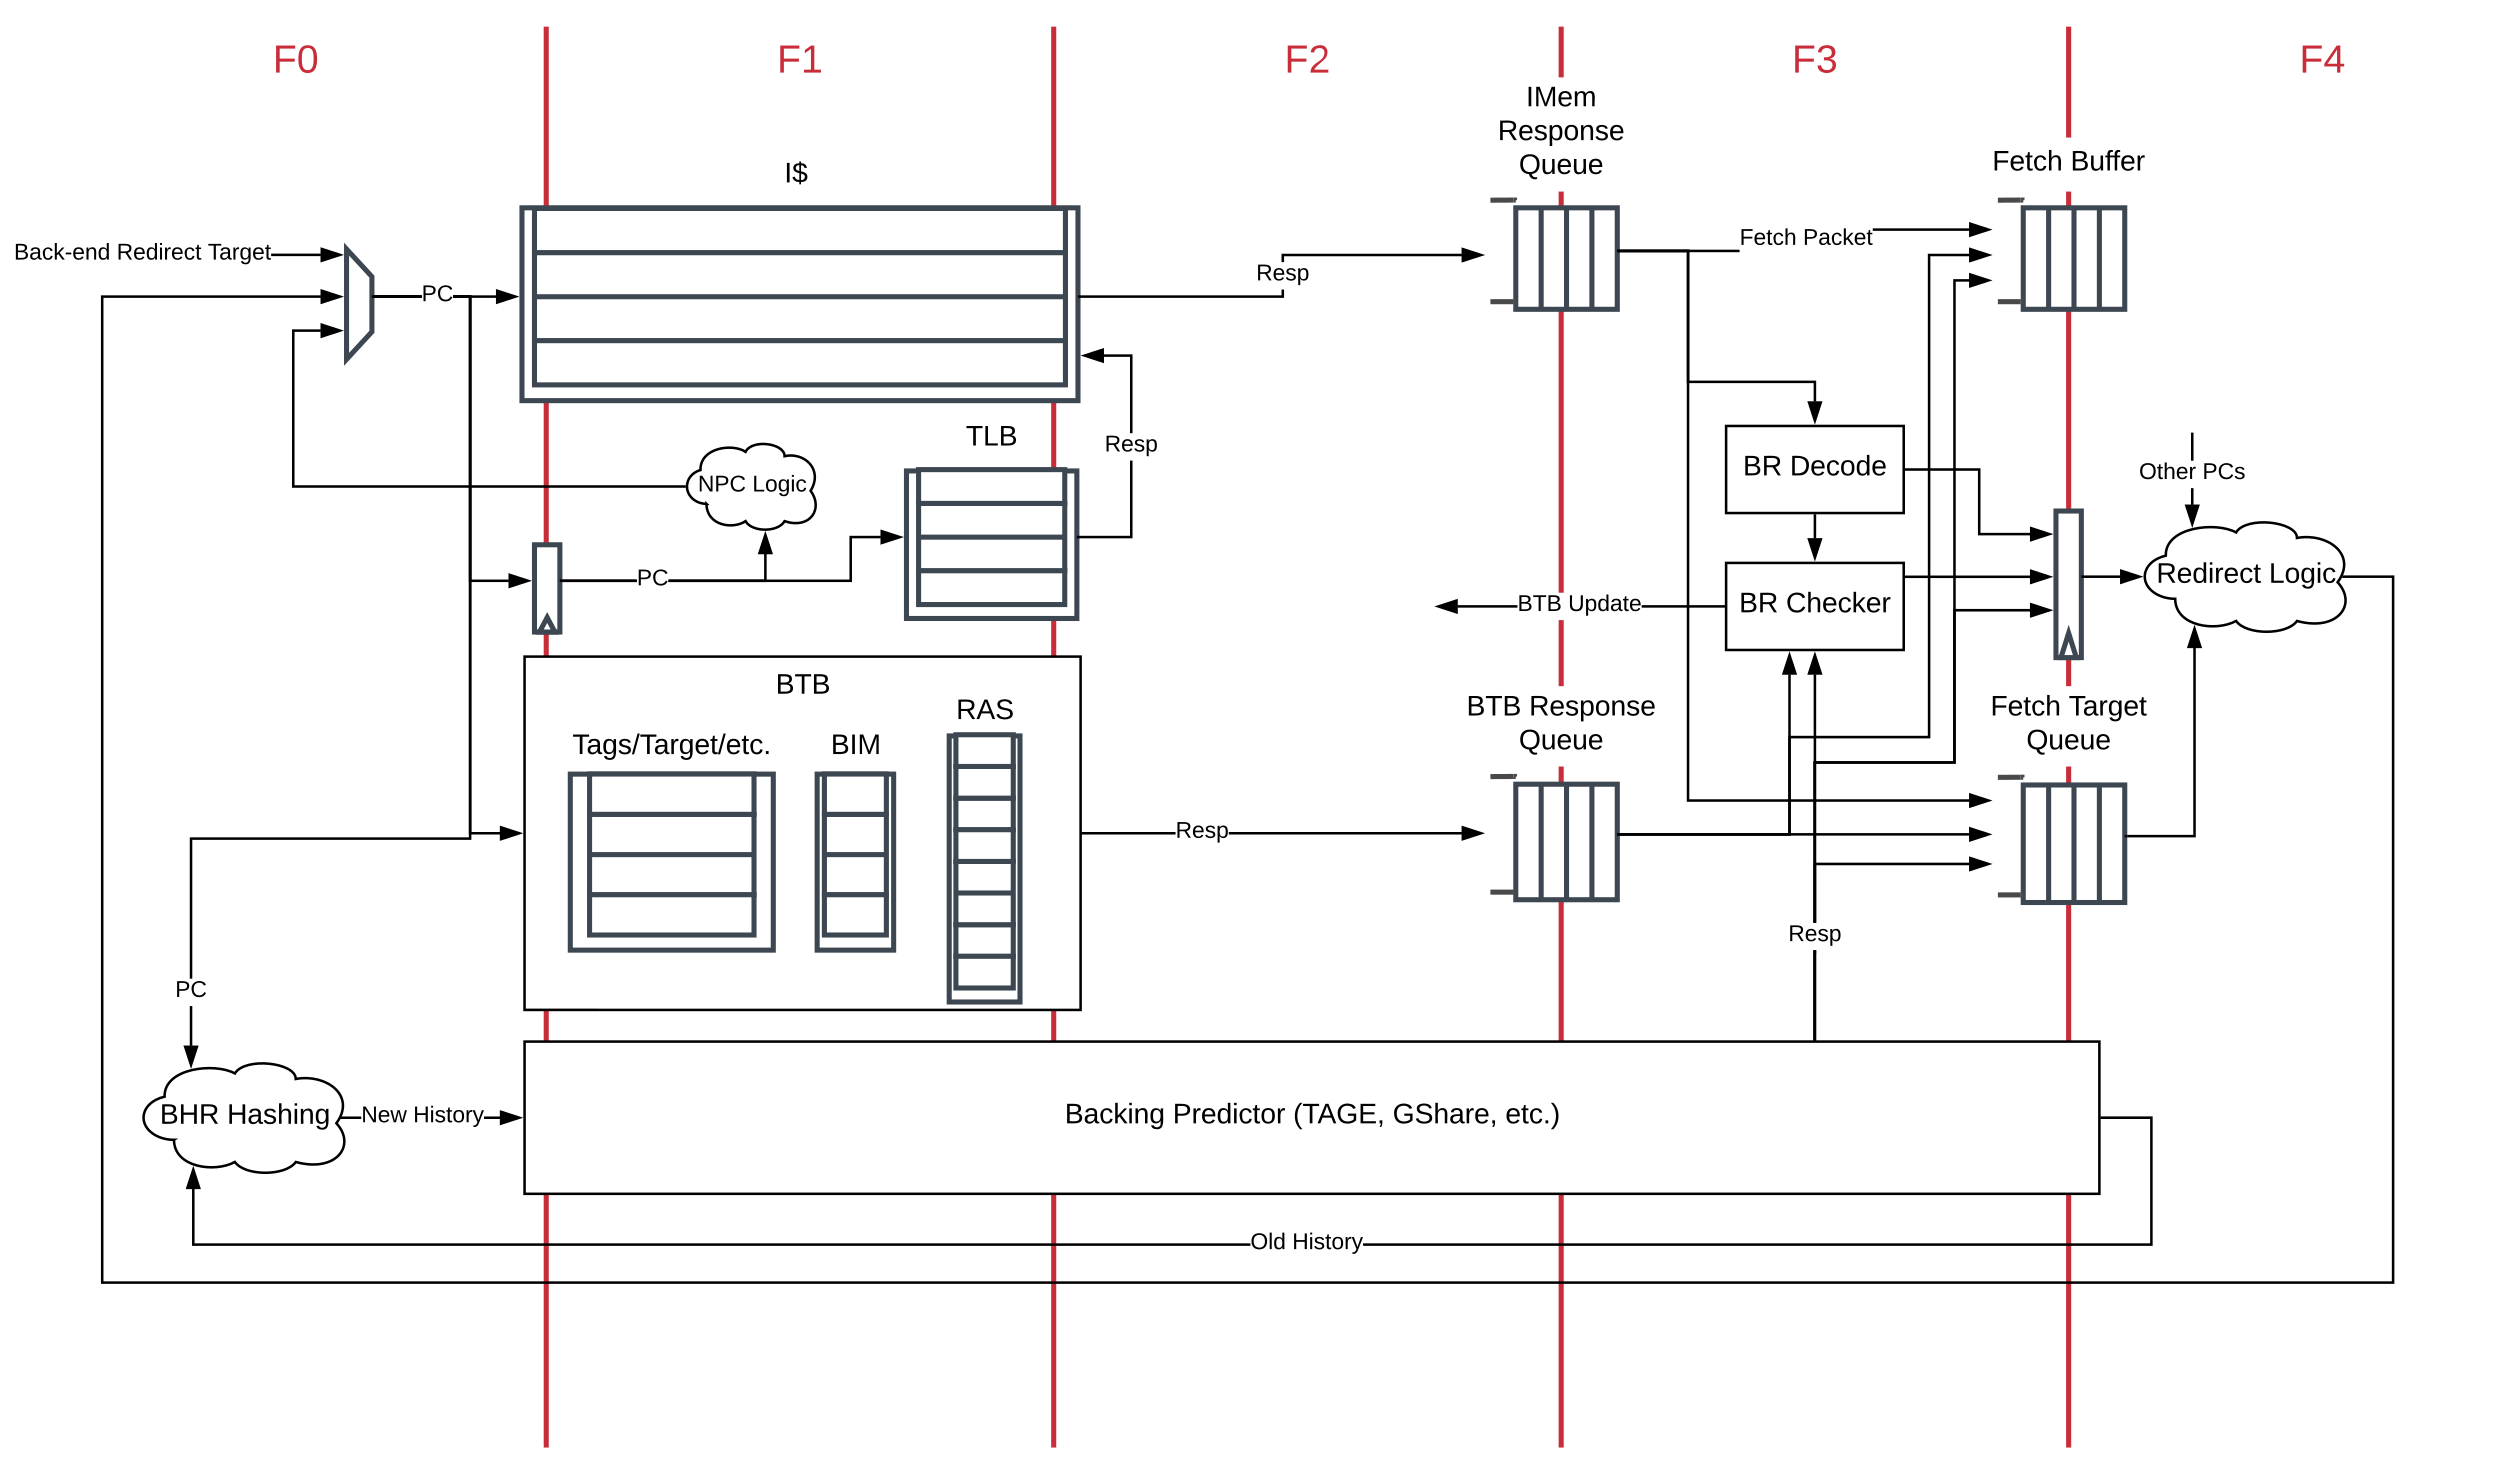 <svg xmlns="http://www.w3.org/2000/svg" xmlns:xlink="http://www.w3.org/1999/xlink" xmlns:lucid="lucid" width="1970.56" height="1162"><g transform="translate(-129.443 -1419)" lucid:page-tab-id="0_0"><path d="M560 2560V1440M960 2560V1440" stroke="#c92d39" stroke-width="4" fill="none"/><path d="M1362 2560h-4v-652.2h4zm0-673.8h-4V1440h4z" fill="#c92d39"/><path d="M1760 2560V1440" stroke="#c92d39" stroke-width="4" fill="none"/><path d="M242.6 1440h240v60h-240z" stroke="#000" stroke-opacity="0" stroke-width="2" fill="#fff" fill-opacity="0"/><use xlink:href="#a" transform="matrix(1,0,0,1,247.586,1445) translate(96.895 31.222)"/><path d="M640 1440h240v60H640z" stroke="#000" stroke-opacity="0" stroke-width="2" fill="#fff" fill-opacity="0"/><use xlink:href="#b" transform="matrix(1,0,0,1,645,1445) translate(96.895 31.222)"/><path d="M1040 1440h240v60h-240z" stroke="#000" stroke-opacity="0" stroke-width="2" fill="#fff" fill-opacity="0"/><use xlink:href="#c" transform="matrix(1,0,0,1,1045,1445) translate(96.895 31.222)"/><path d="M1440 1440h240v60h-240z" stroke="#000" stroke-opacity="0" stroke-width="2" fill="#fff" fill-opacity="0"/><use xlink:href="#d" transform="matrix(1,0,0,1,1445,1445) translate(96.895 31.222)"/><path d="M1840 1440h240v60h-240z" stroke="#000" stroke-opacity="0" stroke-width="2" fill="#fff" fill-opacity="0"/><use xlink:href="#e" transform="matrix(1,0,0,1,1845,1445) translate(96.895 31.222)"/><path d="M1490 1862.7h140v68.63h-140z" stroke="#000" stroke-width="2" fill="#fff"/><use xlink:href="#f" transform="matrix(1,0,0,1,1495,1867.685) translate(5.216 33.944)"/><use xlink:href="#g" transform="matrix(1,0,0,1,1495,1867.685) translate(42.191 33.944)"/><path d="M1784.22 1576.8h20v80h-20zM1744.22 1576.8h20v80h-20zM1724.22 1576.8h20v80h-20zM1764.22 1576.8h20v80h-20z" stroke="#3d4752" stroke-width="4" fill="#fff" filter="url(#h)"/><path d="M1704.22 1576.8l18-.1" stroke="#494949" stroke-width="4" fill="none"/><path d="M1725.22 1576.8h-1v1.9h-2v-4h3z" fill="#494949"/><path d="M1722.22 1656.8h-18" stroke="#494949" stroke-width="4" fill="none"/><path d="M1724.22 1656.8h1v2h-3v-4h2z" fill="#494949"/><path d="M1784.22 2031.74h20v92.64h-20zM1744.22 2031.74h20v92.64h-20zM1724.22 2031.74h20v92.64h-20zM1764.22 2031.74h20v92.64h-20z" stroke="#3d4752" stroke-width="4" fill="#fff" filter="url(#i)"/><path d="M1704.22 2031.74l18-.1" stroke="#494949" stroke-width="4" fill="none"/><path d="M1725.22 2031.74h-1v1.88h-2v-4h3z" fill="#494949"/><path d="M1722.22 2124.38h-18" stroke="#494949" stroke-width="4" fill="none"/><path d="M1724.22 2124.38h1v2h-3v-4h2z" fill="#494949"/><path d="M1384.22 1576.8h20v80h-20zM1344.22 1576.8h20v80h-20zM1324.22 1576.8h20v80h-20zM1364.22 1576.8h20v80h-20z" stroke="#3d4752" stroke-width="4" fill="#fff" filter="url(#h)"/><path d="M1304.22 1576.8l18-.1" stroke="#494949" stroke-width="4" fill="none"/><path d="M1325.22 1576.8h-1v1.9h-2v-4h3z" fill="#494949"/><path d="M1322.22 1656.8h-18" stroke="#494949" stroke-width="4" fill="none"/><path d="M1324.22 1656.8h1v2h-3v-4h2z" fill="#494949"/><path d="M1384.22 2031.13h20v91.06h-20zM1344.22 2031.13h20v91.06h-20zM1324.22 2031.13h20v91.06h-20zM1364.22 2031.13h20v91.06h-20z" stroke="#3d4752" stroke-width="4" fill="#fff" filter="url(#j)"/><path d="M1304.22 2031.13l18-.1" stroke="#494949" stroke-width="4" fill="none"/><path d="M1325.22 2031.13h-1v1.88l-2 .02v-4h3z" fill="#494949"/><path d="M1322.22 2122.2h-18" stroke="#494949" stroke-width="4" fill="none"/><path d="M1324.22 2122.2h1v2h-3v-4h2z" fill="#494949"/><path d="M501 1875.78h29.5v2H499V1653.8h-12.3v-2H501zm-76.4-221.98v-2h37.16v2zM424.6 1653.8h-2v-2h2zM545.5 1876.78l-14.26 4.64v-9.27z"/><path d="M548.74 1876.78l-18.5 6.02v-12.03zm-16.5 3.26l10.03-3.26-10.03-3.25z"/><path d="M550.74 1842.4h20v68.76h-20z" stroke="#3d4752" stroke-width="4" fill="#fff" filter="url(#k)"/><path d="M554.68 1911.16h12.13l-6.06-11.46z" stroke="#3d4752" stroke-width="4" fill="#fff" filter="url(#l)"/><path d="M1461 2049h220.76v2H1459v-433.2h-52.78v-2H1461zM1406.22 1617.8h-2v-2h2zM1696.76 2050l-14.26 4.64v-9.28z"/><path d="M1700 2050l-18.5 6v-12zm-16.5 3.26l10.03-3.26-10.03-3.26zM1500.64 1617.8h-94.42v-2h94.42zm181.12-16.8h-76.17v-2h76.16zM1406.22 1617.8h-2v-2h2zM1696.76 1600l-14.26 4.64v-9.28z"/><path d="M1700 1600l-18.5 6v-12zm-16.5 3.26l10.03-3.26-10.03-3.26z"/><use xlink:href="#m" transform="matrix(1,0,0,1,1500.636,1597.601) translate(0 14.4)"/><use xlink:href="#n" transform="matrix(1,0,0,1,1500.636,1597.601) translate(49.95 14.4)"/><path d="M266.6 2317.45c-13.27 0-24-7.8-24-17.45 0-7.7 6.48-14.2 16.57-16.6-.58-22.66 39.42-27.03 55.42-18.3 8-13.1 48-8.73 48 4.36 24-4.36 48 13.1 32 34.9 16 17.45 0 39.27-32 30.54-8 11.34-40 11.34-48 0-16 8.73-48 4.36-48-17.45z" stroke="#000" stroke-width="2" fill="#fff"/><use xlink:href="#o" transform="matrix(1,0,0,1,247.586,2261.374) translate(7.84 43.444)"/><use xlink:href="#p" transform="matrix(1,0,0,1,247.586,2261.374) translate(60.802 43.444)"/><path d="M281.02 2243.37h-2V2212h2zM501 2081H281.02v109.4h-2V2079H499v-425.2h-12.3v-2H501zm-76.4-427.2v-2h37.16v2zM424.6 1653.8h-2v-2h2zM280.02 2258.37l-4.64-14.26h9.27z"/><path d="M280.02 2261.6l-6-18.5h12zm-3.26-16.5l3.26 10.04 3.26-10.03z"/><use xlink:href="#q" transform="matrix(1,0,0,1,267.543,2190.393) translate(0 14.4)"/><path d="M542.92 2240h1241.3v120H542.92z" stroke="#000" stroke-width="2" fill="#fff"/><use xlink:href="#r" transform="matrix(1,0,0,1,547.925,2245) translate(420.784 59.444)"/><use xlink:href="#s" transform="matrix(1,0,0,1,547.925,2245) translate(505.907 59.444)"/><use xlink:href="#t" transform="matrix(1,0,0,1,547.925,2245) translate(600.784 59.444)"/><use xlink:href="#u" transform="matrix(1,0,0,1,547.925,2245) translate(679.241 59.444)"/><use xlink:href="#v" transform="matrix(1,0,0,1,547.925,2245) translate(768.068 59.444)"/><path d="M282.8 2399h832.25v2H280.8v-44.96h2zm1543.42 2h-622.37v-2h620.37v-98h-39v-2h41z"/><path d="M1785.22 2301h-1v-2h1zM286.44 2355.3h-9.27l4.63-14.26z"/><path d="M287.8 2356.3h-12l6-18.5zm-9.26-2h6.52l-3.26-10.02z"/><use xlink:href="#w" transform="matrix(1,0,0,1,1115.049,2389.2) translate(0 14.4)"/><use xlink:href="#x" transform="matrix(1,0,0,1,1115.049,2389.2) translate(32.95 14.4)"/><path d="M414.2 2301h-15.86v-2h15.86zm109.5 0h-12.75v-2h12.74zM398.34 2301h-1.63l1.03-2h.6zM538.7 2300l-14.28 4.64v-9.28z"/><path d="M541.92 2300l-18.5 6v-12zm-16.5 3.26l10.03-3.26-10.03-3.26z"/><use xlink:href="#y" transform="matrix(1,0,0,1,414.203,2289.2) translate(0 14.4)"/><use xlink:href="#x" transform="matrix(1,0,0,1,414.203,2289.2) translate(40.9 14.4)"/><path d="M542.92 1936.56H981.2v278.47H542.9z" stroke="#000" stroke-width="2" fill="#fff"/><path d="M578.97 2023.18h160v138.73h-160z" stroke="#3d4752" stroke-width="4" fill="#fff" filter="url(#z)"/><path d="M594.16 2092.63h129.62v31.75H594.16zM594.16 2060.88h129.62v31.75H594.16z" stroke="#3d4752" stroke-width="4" fill="#fff"/><path d="M594.16 2124.25h129.62V2156H594.16zM594.16 2029.12h129.62v31.76H594.16z" stroke="#3d4752" stroke-width="4" fill="#fff"/><path d="M773.54 2023.18h60.3v138.73h-60.3z" stroke="#3d4752" stroke-width="4" fill="#fff" filter="url(#A)"/><path d="M779.26 2092.63h48.84v31.75h-48.84zM779.26 2060.88h48.84v31.75h-48.84z" stroke="#3d4752" stroke-width="4" fill="#fff"/><path d="M779.26 2124.25h48.84V2156h-48.84zM779.26 2029.12h48.84v31.76h-48.84z" stroke="#3d4752" stroke-width="4" fill="#fff"/><path d="M773.54 1995.58h60.3v20h-60.3z" fill="none"/><use xlink:href="#B" transform="matrix(1,0,0,1,773.537,1995.578) translate(10.778 17.778)"/><path d="M731.9 1948.03h60.3v20h-60.3z" fill="none"/><use xlink:href="#C" transform="matrix(1,0,0,1,731.911,1948.028) translate(8.926 17.778)"/><path d="M578.97 1995.58h160v20h-160z" fill="none"/><use xlink:href="#D" transform="matrix(1,0,0,1,578.971,1995.578) translate(1.698 17.778)"/><path d="M877.63 1993.08h55.8v209.72h-55.8z" stroke="#3d4752" stroke-width="4" fill="#fff" filter="url(#E)"/><path d="M882.92 2147.87h45.2v25h-45.2z" stroke="#3d4752" stroke-width="4" fill="#fff"/><path d="M882.92 2122.88h45.2v25h-45.2zM882.92 2172.76h45.2v25h-45.2zM882.92 2097.9h45.2v24.98h-45.2zM882.92 2048.12h45.2v25h-45.2z" stroke="#3d4752" stroke-width="4" fill="#fff"/><path d="M882.92 2023.13h45.2v25h-45.2zM882.92 2073h45.2v25h-45.2z" stroke="#3d4752" stroke-width="4" fill="#fff"/><path d="M882.92 1998.14h45.2v25h-45.2z" stroke="#3d4752" stroke-width="4" fill="#fff"/><path d="M875.38 1968.03h60.3v20h-60.3z" fill="none"/><use xlink:href="#F" transform="matrix(1,0,0,1,875.383,1968.028) translate(7.691 17.778)"/><path d="M1056.05 2076.8H982.2v-2h73.85zm225.7 0H1098v-2h183.76zM982.2 2076.8h-1v-2h1zM1296.76 2075.8l-14.26 4.63v-9.27z"/><path d="M1300 2075.8l-18.5 6v-12.02zm-16.5 3.25l10.03-3.26-10.03-3.27z"/><use xlink:href="#G" transform="matrix(1,0,0,1,1056.049,2064.994) translate(0 14.4)"/><path d="M1325.55 1898h-47.3v-2h47.3zm163.45 0h-65.55v-2H1489zM1490 1898h-1v-2h1zM1277.5 1901.64l-14.26-4.63 14.26-4.63z"/><path d="M1278.5 1903.02l-18.5-6 18.5-6.02zm-12.03-6l10.03 3.25v-6.52z"/><use xlink:href="#H" transform="matrix(1,0,0,1,1325.55,1886.209) translate(0 14.4)"/><use xlink:href="#I" transform="matrix(1,0,0,1,1325.55,1886.209) translate(39.95 14.4)"/><path d="M1561 2170.5h-.1v68.5h-2v-70.5h.1v-.48h2zm120.76-69.5H1561v45.42h-2V2099h122.76zM1560.9 2240h-2v-1h2zM1696.76 2100l-14.26 4.64v-9.28z"/><path d="M1700 2100l-18.5 6v-12zm-16.5 3.26l10.03-3.26-10.03-3.26z"/><use xlink:href="#G" transform="matrix(1,0,0,1,1539.025,2146.423) translate(0 14.4)"/><path d="M1406.22 2076.66h275.54" stroke="#000" stroke-width="2" fill="none"/><path d="M1406.22 2077.66h-2v-2h2z"/><path d="M1696.76 2076.66l-14.26 4.64v-9.27z" stroke="#000" stroke-width="2"/><path d="M1490 1754.76h140v68.64h-140z" stroke="#000" stroke-width="2" fill="#fff"/><use xlink:href="#f" transform="matrix(1,0,0,1,1495,1759.756) translate(8.272 33.944)"/><use xlink:href="#J" transform="matrix(1,0,0,1,1495,1759.756) translate(45.247 33.944)"/><path d="M1560 1824.4v19.05" stroke="#000" stroke-width="2" fill="none"/><path d="M1561 1824.4h-2v-1h2z"/><path d="M1560 1858.45l-4.64-14.27h9.28z" stroke="#000" stroke-width="2"/><path d="M1561 2240h-2v-71.98h2zm0-93.58h-2v-195.85h2zM1564.64 1949.83h-9.28l4.64-14.26z"/><path d="M1566 1950.83h-12l6-18.5zm-9.26-2h6.52l-3.26-10.03z"/><path d="M1406.22 2076.66h133.75v-126.1" stroke="#000" stroke-width="2" fill="none"/><path d="M1406.22 2077.66h-2v-2h2z"/><path d="M1539.97 1935.57l4.64 14.26h-9.26z" stroke="#000" stroke-width="2"/><path d="M1461 1719h100v16.52h-2V1721h-100v-103.2h-52.78v-2H1461zM1406.22 1617.8h-2v-2h2zM1560 1750.52l-4.64-14.27h9.28z"/><path d="M1560 1753.76l-6-18.5h12zm-3.26-16.5l3.26 10.02 3.26-10.03zM1560.9 2239h-2v-70.98h2zm120.86-598H1671v380h-110.1v125.42h-2V2019H1669v-380h12.76zM1560.9 2240h-2v-1h2zM1696.76 1640l-14.26 4.64v-9.28z"/><path d="M1700 1640l-18.5 6v-12zm-16.5 3.26l10.03-3.26-10.03-3.26zM1681.76 1621H1651v380h-110v76.66h-134.78v-2H1539V1999h110v-380h32.76zM1406.22 2077.66h-2v-2h2zM1696.76 1620l-14.26 4.64v-9.28z"/><path d="M1700 1620l-18.5 6v-12zm-16.5 3.26l10.03-3.26-10.03-3.26z"/><path d="M540.87 1576.8h438.26v152H540.87z" stroke="#3d4752" stroke-width="4" fill="#fff" filter="url(#K)"/><path d="M550.74 1652.9h418.52v34.8H550.74zM550.74 1618.1h418.52v34.8H550.74z" stroke="#3d4752" stroke-width="4" fill="#fff"/><path d="M550.74 1687.54h418.52v34.8H550.74zM550.74 1583.3h418.52v34.8H550.74z" stroke="#3d4752" stroke-width="4" fill="#fff"/><path d="M843.95 1784.2h134.3v116.3h-134.3z" stroke="#3d4752" stroke-width="4" fill="#fff" filter="url(#L)"/><path d="M853.5 1842.4H968.7v26.63H853.5zM853.5 1815.8H968.7v26.6H853.5z" stroke="#3d4752" stroke-width="4" fill="#fff"/><path d="M853.5 1868.9H968.7v26.63H853.5zM853.5 1789.17H968.7v26.62H853.5z" stroke="#3d4752" stroke-width="4" fill="#fff"/><path d="M631.4 1877.78h-58.66v-2h58.66zm192.32-34.43H801v34.43H656.35v-2H799v-34.43h24.72zM572.74 1877.78h-2v-2h2zM838.72 1842.35l-14.27 4.63v-9.27z"/><path d="M841.95 1842.35l-18.5 6v-12zm-16.5 3.26l10.03-3.25-10.03-3.26z"/><use xlink:href="#q" transform="matrix(1,0,0,1,631.399,1865.985) translate(0 14.4)"/><path d="M841.1 1746.7h140v37.5h-140z" fill="none"/><use xlink:href="#M" transform="matrix(1,0,0,1,841.107,1746.712) translate(49.66 23.444)"/><path d="M686.92 1539.3h140v37.5h-140z" fill="none"/><use xlink:href="#N" transform="matrix(1,0,0,1,686.917,1539.312) translate(60.741 23.444)"/><path d="M1141.57 1653.8H981.13v-2h158.44v-4.6h2zm140.2-32.8h-140.2v4.6h-2v-6.6h142.2zM981.13 1653.8h-2v-2h2zM1296.76 1620l-14.26 4.64v-9.28z"/><path d="M1300 1620l-18.5 6v-12zm-16.5 3.26l10.03-3.26-10.03-3.26z"/><use xlink:href="#G" transform="matrix(1,0,0,1,1119.59,1625.601) translate(0 14.4)"/><path d="M1022.13 1843.35h-41.87v-2h39.87v-59.3h2zm0-82.9h-2v-60.17h-20.76v-2h22.76zM980.26 1843.35h-2v-2h2zM998.63 1703.9l-14.26-4.62 14.26-4.64z"/><path d="M999.63 1705.3l-18.5-6.02 18.5-6zm-12.03-6.02l10.03 3.26v-6.52z"/><use xlink:href="#G" transform="matrix(1,0,0,1,1000.155,1760.448) translate(0 14.4)"/><path d="M402.6 1609.36l20 21.72v43.44l-20 21.72z" stroke="#3d4752" stroke-width="4" fill="#fff" filter="url(#O)"/><path d="M461.76 1653.8H424.6v-2h37.16zm58.87 0H486.7v-2h33.93zM424.6 1653.8h-2v-2h2zM535.63 1652.8l-14.26 4.64v-9.27z"/><path d="M538.87 1652.8l-18.5 6v-12zm-16.5 3.26l10.03-3.26-10.03-3.26z"/><use xlink:href="#q" transform="matrix(1,0,0,1,461.762,1642.002) translate(0 14.4)"/><path d="M1750 1815.8h20v115.53h-20z" stroke="#3d4752" stroke-width="4" fill="#fff" filter="url(#P)"/><path d="M1753.94 1931.33h12.12l-6.06-19.26z" stroke="#3d4752" stroke-width="4" fill="#fff" filter="url(#Q)"/><path d="M1631 1873.65h98.76" stroke="#000" stroke-width="2" fill="none"/><path d="M1631 1874.65h-1v-2h1z"/><path d="M1744.76 1873.65l-14.26 4.64V1869z" stroke="#000" stroke-width="2"/><path d="M382.35 1620.88h-39.2v-2h39.2zM397.35 1619.88l-14.27 4.64v-9.27z"/><path d="M400.6 1619.88l-18.52 6v-12zm-16.52 3.26l10.03-3.26-10.02-3.26z"/><use xlink:href="#R" transform="matrix(1,0,0,1,140.443,1609.2) translate(0 14.4)"/><use xlink:href="#S" transform="matrix(1,0,0,1,140.443,1609.2) translate(80.95 14.4)"/><use xlink:href="#T" transform="matrix(1,0,0,1,140.443,1609.2) translate(152.8 14.4)"/><path d="M1631 1789.08h58.5V1840h40.26" stroke="#000" stroke-width="2" fill="none"/><path d="M1631 1790.08h-1v-2h1z"/><path d="M1744.76 1840l-14.26 4.64v-9.28z" stroke="#000" stroke-width="2"/><path d="M1560.9 2239h-2v-70.98h2zm168.86-338H1671v120h-110.1v125.42h-2V2019H1669v-120h60.76zM1744.76 1900l-14.26 4.63v-9.27z"/><path d="M1748 1900l-18.5 6V1894zm-16.5 3.25l10.03-3.25-10.03-3.26zM1560.9 2240h-2v-1h2z"/><path d="M1844 1891c-13.25 0-24-7.8-24-17.44 0-7.7 6.5-14.2 16.58-16.6-.58-22.66 39.42-27.03 55.42-18.3 8-13.1 48-8.73 48 4.36 24-4.36 48 13.1 32 34.9 16 17.45 0 39.27-32 30.54-8 11.34-40 11.34-48 0-16 8.73-48 4.36-48-17.45z" stroke="#000" stroke-width="2" fill="#fff"/><use xlink:href="#U" transform="matrix(1,0,0,1,1825,1834.933) translate(4.136 43.444)"/><use xlink:href="#V" transform="matrix(1,0,0,1,1825,1834.933) translate(92.84 43.444)"/><path d="M1772 1873.56h28.76" stroke="#000" stroke-width="2" fill="none"/><path d="M1772 1874.56h-2v-2h2z"/><path d="M1815.76 1873.56l-14.26 4.63v-9.28z" stroke="#000" stroke-width="2"/><path d="M1806.22 2078.06h53V1929.6" stroke="#000" stroke-width="2" fill="none"/><path d="M1806.22 2079.06h-2v-2h2z"/><path d="M1859.22 1914.6l4.63 14.27h-9.27z" stroke="#000" stroke-width="2"/><path d="M1858.43 1816.93h-2v-13.17h2zm0-34.77h-2V1760h2zM1857.43 1831.93l-4.63-14.26h9.27z"/><path d="M1857.43 1835.17l-6-18.5h12zm-3.26-16.5l3.26 10.03 3.26-10.03z"/><use xlink:href="#W" transform="matrix(1,0,0,1,1815.482,1782.159) translate(0 14.4)"/><use xlink:href="#X" transform="matrix(1,0,0,1,1815.482,1782.159) translate(49.95 14.4)"/><path d="M382.35 1653.8H211V2429h1803.75v-554.44h-39v-2h41V2431H209v-779.2h173.35z"/><path d="M1975.75 1874.56h-1.63l1.02-2h.6zM397.35 1652.8l-14.27 4.64v-9.27z"/><path d="M400.6 1652.8l-18.52 6v-12zm-16.52 3.26l10.03-3.26-10.02-3.26z"/><path d="M686.34 1816.15c-8.5 0-15.4-6.12-15.4-13.67 0-6.04 4.18-11.14 10.64-13-.37-17.77 25.28-21.18 35.54-14.35 5.12-10.25 30.77-6.83 30.77 3.42 15.38-3.42 30.77 10.25 20.5 27.34 10.27 13.67 0 30.76-20.5 23.92-5.14 8.9-25.66 8.9-30.78 0-10.26 6.84-30.78 3.42-30.78-13.67z" stroke="#000" stroke-width="2" fill="#fff"/><use xlink:href="#Y" transform="matrix(1,0,0,1,675.952,1773.297) translate(3.575 33.1)"/><use xlink:href="#Z" transform="matrix(1,0,0,1,675.952,1773.297) translate(46.475 33.1)"/><path d="M631.4 1877.78h-58.66v-2h58.66zm102.33 0h-77.38v-2h75.38v-20.15h2zM572.74 1877.78h-2v-2h2zM737.36 1854.9h-9.27l4.63-14.27z"/><path d="M738.74 1855.9H726.7l6.03-18.5zm-9.27-2h6.5l-3.24-10.03z"/><path d="M669.94 1802.48H360.6V1679.6h21.75" stroke="#000" stroke-width="2" fill="none"/><path d="M670.95 1802.48l.13 1h-1.14v-2h1.14z"/><path d="M397.35 1679.6l-14.27 4.65v-9.27z" stroke="#000" stroke-width="2"/><path d="M501 2074.8h22.7v2H499v-423h-12.3v-2H501zm-76.4-421v-2h37.16v2zM424.6 1653.8h-2v-2h2zM538.7 2075.8l-14.28 4.63v-9.27z"/><path d="M541.92 2075.8l-18.5 6v-12.02zm-16.5 3.25l10.03-3.26-10.03-3.27z"/><path d="M1280 1959.86h160v63.32h-160z" stroke="#000" stroke-opacity="0" stroke-width="2" fill="#fff"/><g><use xlink:href="#aa" transform="matrix(1,0,0,1,1285,1964.861) translate(0.37 18.111)"/><use xlink:href="#ab" transform="matrix(1,0,0,1,1285,1964.861) translate(49.691 18.111)"/><use xlink:href="#ac" transform="matrix(1,0,0,1,1285,1964.861) translate(41.667 44.778)"/></g><path d="M1280 1480h160v90h-160z" stroke="#000" stroke-opacity="0" stroke-width="2" fill="#fff"/><g><use xlink:href="#ad" transform="matrix(1,0,0,1,1285,1485) translate(47.284 17.778)"/><use xlink:href="#ab" transform="matrix(1,0,0,1,1285,1485) translate(25.031 44.444)"/><use xlink:href="#ac" transform="matrix(1,0,0,1,1285,1485) translate(41.667 71.111)"/></g><path d="M1680 1527.44h160V1570h-160z" stroke="#000" stroke-opacity="0" stroke-width="2" fill="#fff"/><g><use xlink:href="#ae" transform="matrix(1,0,0,1,1685,1532.441) translate(14.784 20.944)"/><use xlink:href="#af" transform="matrix(1,0,0,1,1685,1532.441) translate(76.451 20.944)"/></g><path d="M1680 1959.86h160v63.33h-160z" stroke="#000" stroke-opacity="0" stroke-width="2" fill="#fff"/><g><use xlink:href="#ae" transform="matrix(1,0,0,1,1685,1964.861) translate(13.364 18.111)"/><use xlink:href="#ag" transform="matrix(1,0,0,1,1685,1964.861) translate(75.031 18.111)"/><use xlink:href="#ac" transform="matrix(1,0,0,1,1685,1964.861) translate(41.667 44.778)"/></g><defs><path fill="#c92d39" d="M63-220v92h138v28H63V0H30v-248h175v28H63" id="ah"/><path fill="#c92d39" d="M101-251c68 0 85 55 85 127S166 4 100 4C33 4 14-52 14-124c0-73 17-127 87-127zm-1 229c47 0 54-49 54-102s-4-102-53-102c-51 0-55 48-55 102 0 53 5 102 54 102" id="ai"/><g id="a"><use transform="matrix(0.086,0,0,0.086,0,0)" xlink:href="#ah"/><use transform="matrix(0.086,0,0,0.086,18.926,0)" xlink:href="#ai"/></g><path fill="#c92d39" d="M27 0v-27h64v-190l-56 39v-29l58-41h29v221h61V0H27" id="aj"/><g id="b"><use transform="matrix(0.086,0,0,0.086,0,0)" xlink:href="#ah"/><use transform="matrix(0.086,0,0,0.086,18.926,0)" xlink:href="#aj"/></g><path fill="#c92d39" d="M101-251c82-7 93 87 43 132L82-64C71-53 59-42 53-27h129V0H18c2-99 128-94 128-182 0-28-16-43-45-43s-46 15-49 41l-32-3c6-41 34-60 81-64" id="ak"/><g id="c"><use transform="matrix(0.086,0,0,0.086,0,0)" xlink:href="#ah"/><use transform="matrix(0.086,0,0,0.086,18.926,0)" xlink:href="#ak"/></g><path fill="#c92d39" d="M126-127c33 6 58 20 58 59 0 88-139 92-164 29-3-8-5-16-6-25l32-3c6 27 21 44 54 44 32 0 52-15 52-46 0-38-36-46-79-43v-28c39 1 72-4 72-42 0-27-17-43-46-43-28 0-47 15-49 41l-32-3c6-42 35-63 81-64 48-1 79 21 79 65 0 36-21 52-52 59" id="al"/><g id="d"><use transform="matrix(0.086,0,0,0.086,0,0)" xlink:href="#ah"/><use transform="matrix(0.086,0,0,0.086,18.926,0)" xlink:href="#al"/></g><path fill="#c92d39" d="M155-56V0h-30v-56H8v-25l114-167h33v167h35v25h-35zm-30-156c-27 46-58 90-88 131h88v-131" id="am"/><g id="e"><use transform="matrix(0.086,0,0,0.086,0,0)" xlink:href="#ah"/><use transform="matrix(0.086,0,0,0.086,18.926,0)" xlink:href="#am"/></g><path d="M160-131c35 5 61 23 61 61C221 17 115-2 30 0v-248c76 3 177-17 177 60 0 33-19 50-47 57zm-97-11c50-1 110 9 110-42 0-47-63-36-110-37v79zm0 115c55-2 124 14 124-45 0-56-70-42-124-44v89" id="an"/><path d="M233-177c-1 41-23 64-60 70L243 0h-38l-65-103H63V0H30v-248c88 3 205-21 203 71zM63-129c60-2 137 13 137-47 0-61-80-42-137-45v92" id="ao"/><g id="f"><use transform="matrix(0.062,0,0,0.062,0,0)" xlink:href="#an"/><use transform="matrix(0.062,0,0,0.062,14.815,0)" xlink:href="#ao"/></g><path d="M212-179c-10-28-35-45-73-45-59 0-87 40-87 99 0 60 29 101 89 101 43 0 62-24 78-52l27 14C228-24 195 4 139 4 59 4 22-46 18-125c-6-104 99-153 187-111 19 9 31 26 39 46" id="ap"/><path d="M106-169C34-169 62-67 57 0H25v-261h32l-1 103c12-21 28-36 61-36 89 0 53 116 60 194h-32v-121c2-32-8-49-39-48" id="aq"/><path d="M100-194c63 0 86 42 84 106H49c0 40 14 67 53 68 26 1 43-12 49-29l28 8c-11 28-37 45-77 45C44 4 14-33 15-96c1-61 26-98 85-98zm52 81c6-60-76-77-97-28-3 7-6 17-6 28h103" id="ar"/><path d="M96-169c-40 0-48 33-48 73s9 75 48 75c24 0 41-14 43-38l32 2c-6 37-31 61-74 61-59 0-76-41-82-99-10-93 101-131 147-64 4 7 5 14 7 22l-32 3c-4-21-16-35-41-35" id="as"/><path d="M143 0L79-87 56-68V0H24v-261h32v163l83-92h37l-77 82L181 0h-38" id="at"/><path d="M114-163C36-179 61-72 57 0H25l-1-190h30c1 12-1 29 2 39 6-27 23-49 58-41v29" id="au"/><g id="g"><use transform="matrix(0.062,0,0,0.062,0,0)" xlink:href="#ap"/><use transform="matrix(0.062,0,0,0.062,15.988,0)" xlink:href="#aq"/><use transform="matrix(0.062,0,0,0.062,28.333,0)" xlink:href="#ar"/><use transform="matrix(0.062,0,0,0.062,40.679,0)" xlink:href="#as"/><use transform="matrix(0.062,0,0,0.062,51.79,0)" xlink:href="#at"/><use transform="matrix(0.062,0,0,0.062,62.901,0)" xlink:href="#ar"/><use transform="matrix(0.062,0,0,0.062,75.247,0)" xlink:href="#au"/></g><filter id="h" filterUnits="objectBoundingBox" x="-.5" y="-.05" width="2" height="1.25"><feOffset result="offOut" in="SourceAlpha" dy="6"/><feGaussianBlur result="blurOut" in="offOut" stdDeviation="5"/><feColorMatrix result="colorOut" in="blurOut" values="0 0 0 0 0 0 0 0 0 0 0 0 0 0 0 0 0 0 0.169 0"/><feBlend in="SourceGraphic" in2="colorOut"/></filter><filter id="i" filterUnits="objectBoundingBox" x="-.5" y="-.04" width="2" height="1.22"><feOffset result="offOut" in="SourceAlpha" dy="6"/><feGaussianBlur result="blurOut" in="offOut" stdDeviation="5"/><feColorMatrix result="colorOut" in="blurOut" values="0 0 0 0 0 0 0 0 0 0 0 0 0 0 0 0 0 0 0.169 0"/><feBlend in="SourceGraphic" in2="colorOut"/></filter><filter id="j" filterUnits="objectBoundingBox" x="-.5" y="-.04" width="2" height="1.22"><feOffset result="offOut" in="SourceAlpha" dy="6"/><feGaussianBlur result="blurOut" in="offOut" stdDeviation="5"/><feColorMatrix result="colorOut" in="blurOut" values="0 0 0 0 0 0 0 0 0 0 0 0 0 0 0 0 0 0 0.169 0"/><feBlend in="SourceGraphic" in2="colorOut"/></filter><filter id="k" filterUnits="objectBoundingBox" x="-.5" y="-.06" width="2" height="1.29"><feOffset result="offOut" in="SourceAlpha" dy="6"/><feGaussianBlur result="blurOut" in="offOut" stdDeviation="5"/><feColorMatrix result="colorOut" in="blurOut" values="0 0 0 0 0 0 0 0 0 0 0 0 0 0 0 0 0 0 0.169 0"/><feBlend in="SourceGraphic" in2="colorOut"/></filter><filter id="l" filterUnits="objectBoundingBox" x="-.82" y="-.35" width="2.65" height="2.75"><feOffset result="offOut" in="SourceAlpha" dy="6"/><feGaussianBlur result="blurOut" in="offOut" stdDeviation="5"/><feColorMatrix result="colorOut" in="blurOut" values="0 0 0 0 0 0 0 0 0 0 0 0 0 0 0 0 0 0 0.169 0"/><feBlend in="SourceGraphic" in2="colorOut"/></filter><path d="M63-220v92h138v28H63V0H30v-248h175v28H63" id="av"/><path d="M59-47c-2 24 18 29 38 22v24C64 9 27 4 27-40v-127H5v-23h24l9-43h21v43h35v23H59v120" id="aw"/><g id="m"><use transform="matrix(0.05,0,0,0.05,0,0)" xlink:href="#av"/><use transform="matrix(0.05,0,0,0.05,10.95,0)" xlink:href="#ar"/><use transform="matrix(0.05,0,0,0.05,20.95,0)" xlink:href="#aw"/><use transform="matrix(0.05,0,0,0.05,25.95,0)" xlink:href="#as"/><use transform="matrix(0.05,0,0,0.05,34.95,0)" xlink:href="#aq"/></g><path d="M30-248c87 1 191-15 191 75 0 78-77 80-158 76V0H30v-248zm33 125c57 0 124 11 124-50 0-59-68-47-124-48v98" id="ax"/><path d="M141-36C126-15 110 5 73 4 37 3 15-17 15-53c-1-64 63-63 125-63 3-35-9-54-41-54-24 1-41 7-42 31l-33-3c5-37 33-52 76-52 45 0 72 20 72 64v82c-1 20 7 32 28 27v20c-31 9-61-2-59-35zM48-53c0 20 12 33 32 33 41-3 63-29 60-74-43 2-92-5-92 41" id="ay"/><g id="n"><use transform="matrix(0.05,0,0,0.05,0,0)" xlink:href="#ax"/><use transform="matrix(0.05,0,0,0.05,12,0)" xlink:href="#ay"/><use transform="matrix(0.05,0,0,0.05,22,0)" xlink:href="#as"/><use transform="matrix(0.05,0,0,0.05,31,0)" xlink:href="#at"/><use transform="matrix(0.05,0,0,0.05,40,0)" xlink:href="#ar"/><use transform="matrix(0.05,0,0,0.05,50,0)" xlink:href="#aw"/></g><path d="M197 0v-115H63V0H30v-248h33v105h134v-105h34V0h-34" id="az"/><g id="o"><use transform="matrix(0.062,0,0,0.062,0,0)" xlink:href="#an"/><use transform="matrix(0.062,0,0,0.062,14.815,0)" xlink:href="#az"/><use transform="matrix(0.062,0,0,0.062,30.802,0)" xlink:href="#ao"/></g><path d="M135-143c-3-34-86-38-87 0 15 53 115 12 119 90S17 21 10-45l28-5c4 36 97 45 98 0-10-56-113-15-118-90-4-57 82-63 122-42 12 7 21 19 24 35" id="aA"/><path d="M24-231v-30h32v30H24zM24 0v-190h32V0H24" id="aB"/><path d="M117-194c89-4 53 116 60 194h-32v-121c0-31-8-49-39-48C34-167 62-67 57 0H25l-1-190h30c1 10-1 24 2 32 11-22 29-35 61-36" id="aC"/><path d="M177-190C167-65 218 103 67 71c-23-6-38-20-44-43l32-5c15 47 100 32 89-28v-30C133-14 115 1 83 1 29 1 15-40 15-95c0-56 16-97 71-98 29-1 48 16 59 35 1-10 0-23 2-32h30zM94-22c36 0 50-32 50-73 0-42-14-75-50-75-39 0-46 34-46 75s6 73 46 73" id="aD"/><g id="p"><use transform="matrix(0.062,0,0,0.062,0,0)" xlink:href="#az"/><use transform="matrix(0.062,0,0,0.062,15.988,0)" xlink:href="#ay"/><use transform="matrix(0.062,0,0,0.062,28.333,0)" xlink:href="#aA"/><use transform="matrix(0.062,0,0,0.062,39.444,0)" xlink:href="#aq"/><use transform="matrix(0.062,0,0,0.062,51.79,0)" xlink:href="#aB"/><use transform="matrix(0.062,0,0,0.062,56.667,0)" xlink:href="#aC"/><use transform="matrix(0.062,0,0,0.062,69.012,0)" xlink:href="#aD"/></g><g id="q"><use transform="matrix(0.05,0,0,0.05,0,0)" xlink:href="#ax"/><use transform="matrix(0.05,0,0,0.05,12,0)" xlink:href="#ap"/></g><g id="r"><use transform="matrix(0.062,0,0,0.062,0,0)" xlink:href="#an"/><use transform="matrix(0.062,0,0,0.062,14.815,0)" xlink:href="#ay"/><use transform="matrix(0.062,0,0,0.062,27.16,0)" xlink:href="#as"/><use transform="matrix(0.062,0,0,0.062,38.272,0)" xlink:href="#at"/><use transform="matrix(0.062,0,0,0.062,49.383,0)" xlink:href="#aB"/><use transform="matrix(0.062,0,0,0.062,54.259,0)" xlink:href="#aC"/><use transform="matrix(0.062,0,0,0.062,66.605,0)" xlink:href="#aD"/></g><path d="M85-194c31 0 48 13 60 33l-1-100h32l1 261h-30c-2-10 0-23-3-31C134-8 116 4 85 4 32 4 16-35 15-94c0-66 23-100 70-100zm9 24c-40 0-46 34-46 75 0 40 6 74 45 74 42 0 51-32 51-76 0-42-9-74-50-73" id="aE"/><path d="M100-194c62-1 85 37 85 99 1 63-27 99-86 99S16-35 15-95c0-66 28-99 85-99zM99-20c44 1 53-31 53-75 0-43-8-75-51-75s-53 32-53 75 10 74 51 75" id="aF"/><g id="s"><use transform="matrix(0.062,0,0,0.062,0,0)" xlink:href="#ax"/><use transform="matrix(0.062,0,0,0.062,14.815,0)" xlink:href="#au"/><use transform="matrix(0.062,0,0,0.062,22.16,0)" xlink:href="#ar"/><use transform="matrix(0.062,0,0,0.062,34.506,0)" xlink:href="#aE"/><use transform="matrix(0.062,0,0,0.062,46.852,0)" xlink:href="#aB"/><use transform="matrix(0.062,0,0,0.062,51.728,0)" xlink:href="#as"/><use transform="matrix(0.062,0,0,0.062,62.84,0)" xlink:href="#aw"/><use transform="matrix(0.062,0,0,0.062,69.012,0)" xlink:href="#aF"/><use transform="matrix(0.062,0,0,0.062,81.358,0)" xlink:href="#au"/></g><path d="M87 75C49 33 22-17 22-94c0-76 28-126 65-167h31c-38 41-64 92-64 168S80 34 118 75H87" id="aG"/><path d="M127-220V0H93v-220H8v-28h204v28h-85" id="aH"/><path d="M205 0l-28-72H64L36 0H1l101-248h38L239 0h-34zm-38-99l-47-123c-12 45-31 82-46 123h93" id="aI"/><path d="M143 4C61 4 22-44 18-125c-5-107 100-154 193-111 17 8 29 25 37 43l-32 9c-13-25-37-40-76-40-61 0-88 39-88 99 0 61 29 100 91 101 35 0 62-11 79-27v-45h-74v-28h105v86C228-13 192 4 143 4" id="aJ"/><path d="M30 0v-248h187v28H63v79h144v27H63v87h162V0H30" id="aK"/><path d="M68-38c1 34 0 65-14 84H32c9-13 17-26 17-46H33v-38h35" id="aL"/><g id="t"><use transform="matrix(0.062,0,0,0.062,0,0)" xlink:href="#aG"/><use transform="matrix(0.062,0,0,0.062,7.346,0)" xlink:href="#aH"/><use transform="matrix(0.062,0,0,0.062,19.198,0)" xlink:href="#aI"/><use transform="matrix(0.062,0,0,0.062,34.012,0)" xlink:href="#aJ"/><use transform="matrix(0.062,0,0,0.062,51.296,0)" xlink:href="#aK"/><use transform="matrix(0.062,0,0,0.062,66.111,0)" xlink:href="#aL"/></g><path d="M185-189c-5-48-123-54-124 2 14 75 158 14 163 119 3 78-121 87-175 55-17-10-28-26-33-46l33-7c5 56 141 63 141-1 0-78-155-14-162-118-5-82 145-84 179-34 5 7 8 16 11 25" id="aM"/><g id="u"><use transform="matrix(0.062,0,0,0.062,0,0)" xlink:href="#aJ"/><use transform="matrix(0.062,0,0,0.062,17.284,0)" xlink:href="#aM"/><use transform="matrix(0.062,0,0,0.062,32.099,0)" xlink:href="#aq"/><use transform="matrix(0.062,0,0,0.062,44.444,0)" xlink:href="#ay"/><use transform="matrix(0.062,0,0,0.062,56.79,0)" xlink:href="#au"/><use transform="matrix(0.062,0,0,0.062,64.136,0)" xlink:href="#ar"/><use transform="matrix(0.062,0,0,0.062,76.481,0)" xlink:href="#aL"/></g><path d="M33 0v-38h34V0H33" id="aN"/><path d="M33-261c38 41 65 92 65 168S71 34 33 75H2C39 34 66-17 66-93S39-220 2-261h31" id="aO"/><g id="v"><use transform="matrix(0.062,0,0,0.062,0,0)" xlink:href="#ar"/><use transform="matrix(0.062,0,0,0.062,12.346,0)" xlink:href="#aw"/><use transform="matrix(0.062,0,0,0.062,18.519,0)" xlink:href="#as"/><use transform="matrix(0.062,0,0,0.062,29.63,0)" xlink:href="#aN"/><use transform="matrix(0.062,0,0,0.062,35.802,0)" xlink:href="#aO"/></g><path d="M140-251c81 0 123 46 123 126C263-46 219 4 140 4 59 4 17-45 17-125s42-126 123-126zm0 227c63 0 89-41 89-101s-29-99-89-99c-61 0-89 39-89 99S79-25 140-24" id="aP"/><path d="M24 0v-261h32V0H24" id="aQ"/><g id="w"><use transform="matrix(0.05,0,0,0.05,0,0)" xlink:href="#aP"/><use transform="matrix(0.05,0,0,0.05,14,0)" xlink:href="#aQ"/><use transform="matrix(0.05,0,0,0.05,17.95,0)" xlink:href="#aE"/></g><path d="M179-190L93 31C79 59 56 82 12 73V49c39 6 53-20 64-50L1-190h34L92-34l54-156h33" id="aR"/><g id="x"><use transform="matrix(0.05,0,0,0.05,0,0)" xlink:href="#az"/><use transform="matrix(0.05,0,0,0.05,12.95,0)" xlink:href="#aB"/><use transform="matrix(0.05,0,0,0.05,16.9,0)" xlink:href="#aA"/><use transform="matrix(0.05,0,0,0.05,25.9,0)" xlink:href="#aw"/><use transform="matrix(0.05,0,0,0.05,30.9,0)" xlink:href="#aF"/><use transform="matrix(0.05,0,0,0.05,40.9,0)" xlink:href="#au"/><use transform="matrix(0.05,0,0,0.05,46.85,0)" xlink:href="#aR"/></g><path d="M190 0L58-211 59 0H30v-248h39L202-35l-2-213h31V0h-41" id="aS"/><path d="M206 0h-36l-40-164L89 0H53L-1-190h32L70-26l43-164h34l41 164 42-164h31" id="aT"/><g id="y"><use transform="matrix(0.05,0,0,0.05,0,0)" xlink:href="#aS"/><use transform="matrix(0.05,0,0,0.05,12.95,0)" xlink:href="#ar"/><use transform="matrix(0.05,0,0,0.05,22.95,0)" xlink:href="#aT"/></g><filter id="z" filterUnits="objectBoundingBox" x="-.06" y="-.03" width="1.13" height="1.14"><feOffset result="offOut" in="SourceAlpha" dy="6"/><feGaussianBlur result="blurOut" in="offOut" stdDeviation="5"/><feColorMatrix result="colorOut" in="blurOut" values="0 0 0 0 0 0 0 0 0 0 0 0 0 0 0 0 0 0 0.169 0"/><feBlend in="SourceGraphic" in2="colorOut"/></filter><filter id="A" filterUnits="objectBoundingBox" x="-.17" y="-.03" width="1.33" height="1.14"><feOffset result="offOut" in="SourceAlpha" dy="6"/><feGaussianBlur result="blurOut" in="offOut" stdDeviation="5"/><feColorMatrix result="colorOut" in="blurOut" values="0 0 0 0 0 0 0 0 0 0 0 0 0 0 0 0 0 0 0.169 0"/><feBlend in="SourceGraphic" in2="colorOut"/></filter><path d="M33 0v-248h34V0H33" id="aU"/><path d="M240 0l2-218c-23 76-54 145-80 218h-23L58-218 59 0H30v-248h44l77 211c21-75 51-140 76-211h43V0h-30" id="aV"/><g id="B"><use transform="matrix(0.062,0,0,0.062,0,0)" xlink:href="#an"/><use transform="matrix(0.062,0,0,0.062,14.815,0)" xlink:href="#aU"/><use transform="matrix(0.062,0,0,0.062,20.988,0)" xlink:href="#aV"/></g><g id="C"><use transform="matrix(0.062,0,0,0.062,0,0)" xlink:href="#an"/><use transform="matrix(0.062,0,0,0.062,14.815,0)" xlink:href="#aH"/><use transform="matrix(0.062,0,0,0.062,28.333,0)" xlink:href="#an"/></g><path d="M0 4l72-265h28L28 4H0" id="aW"/><g id="D"><use transform="matrix(0.062,0,0,0.062,0,0)" xlink:href="#aH"/><use transform="matrix(0.062,0,0,0.062,11.049,0)" xlink:href="#ay"/><use transform="matrix(0.062,0,0,0.062,23.395,0)" xlink:href="#aD"/><use transform="matrix(0.062,0,0,0.062,35.741,0)" xlink:href="#aA"/><use transform="matrix(0.062,0,0,0.062,46.852,0)" xlink:href="#aW"/><use transform="matrix(0.062,0,0,0.062,53.025,0)" xlink:href="#aH"/><use transform="matrix(0.062,0,0,0.062,64.074,0)" xlink:href="#ay"/><use transform="matrix(0.062,0,0,0.062,76.42,0)" xlink:href="#au"/><use transform="matrix(0.062,0,0,0.062,83.765,0)" xlink:href="#aD"/><use transform="matrix(0.062,0,0,0.062,96.111,0)" xlink:href="#ar"/><use transform="matrix(0.062,0,0,0.062,108.457,0)" xlink:href="#aw"/><use transform="matrix(0.062,0,0,0.062,114.63,0)" xlink:href="#aW"/><use transform="matrix(0.062,0,0,0.062,120.802,0)" xlink:href="#ar"/><use transform="matrix(0.062,0,0,0.062,133.148,0)" xlink:href="#aw"/><use transform="matrix(0.062,0,0,0.062,139.321,0)" xlink:href="#as"/><use transform="matrix(0.062,0,0,0.062,150.432,0)" xlink:href="#aN"/></g><filter id="E" filterUnits="objectBoundingBox" x="-.18" y="-.02" width="1.36" height="1.1"><feOffset result="offOut" in="SourceAlpha" dy="6"/><feGaussianBlur result="blurOut" in="offOut" stdDeviation="5"/><feColorMatrix result="colorOut" in="blurOut" values="0 0 0 0 0 0 0 0 0 0 0 0 0 0 0 0 0 0 0.169 0"/><feBlend in="SourceGraphic" in2="colorOut"/></filter><g id="F"><use transform="matrix(0.062,0,0,0.062,0,0)" xlink:href="#ao"/><use transform="matrix(0.062,0,0,0.062,15.988,0)" xlink:href="#aI"/><use transform="matrix(0.062,0,0,0.062,30.802,0)" xlink:href="#aM"/></g><path d="M115-194c55 1 70 41 70 98S169 2 115 4C84 4 66-9 55-30l1 105H24l-1-265h31l2 30c10-21 28-34 59-34zm-8 174c40 0 45-34 45-75s-6-73-45-74c-42 0-51 32-51 76 0 43 10 73 51 73" id="aX"/><g id="G"><use transform="matrix(0.05,0,0,0.05,0,0)" xlink:href="#ao"/><use transform="matrix(0.05,0,0,0.05,12.95,0)" xlink:href="#ar"/><use transform="matrix(0.05,0,0,0.05,22.95,0)" xlink:href="#aA"/><use transform="matrix(0.05,0,0,0.05,31.95,0)" xlink:href="#aX"/></g><g id="H"><use transform="matrix(0.05,0,0,0.05,0,0)" xlink:href="#an"/><use transform="matrix(0.05,0,0,0.05,12,0)" xlink:href="#aH"/><use transform="matrix(0.05,0,0,0.05,22.95,0)" xlink:href="#an"/></g><path d="M232-93c-1 65-40 97-104 97C67 4 28-28 28-90v-158h33c8 89-33 224 67 224 102 0 64-133 71-224h33v155" id="aY"/><g id="I"><use transform="matrix(0.05,0,0,0.05,0,0)" xlink:href="#aY"/><use transform="matrix(0.05,0,0,0.05,12.95,0)" xlink:href="#aX"/><use transform="matrix(0.05,0,0,0.05,22.95,0)" xlink:href="#aE"/><use transform="matrix(0.05,0,0,0.05,32.95,0)" xlink:href="#ay"/><use transform="matrix(0.05,0,0,0.05,42.95,0)" xlink:href="#aw"/><use transform="matrix(0.05,0,0,0.05,47.95,0)" xlink:href="#ar"/></g><path d="M30-248c118-7 216 8 213 122C240-48 200 0 122 0H30v-248zM63-27c89 8 146-16 146-99s-60-101-146-95v194" id="aZ"/><g id="J"><use transform="matrix(0.062,0,0,0.062,0,0)" xlink:href="#aZ"/><use transform="matrix(0.062,0,0,0.062,15.988,0)" xlink:href="#ar"/><use transform="matrix(0.062,0,0,0.062,28.333,0)" xlink:href="#as"/><use transform="matrix(0.062,0,0,0.062,39.444,0)" xlink:href="#aF"/><use transform="matrix(0.062,0,0,0.062,51.79,0)" xlink:href="#aE"/><use transform="matrix(0.062,0,0,0.062,64.136,0)" xlink:href="#ar"/></g><filter id="K" filterUnits="objectBoundingBox" x="-.02" y="-.03" width="1.05" height="1.13"><feOffset result="offOut" in="SourceAlpha" dy="6"/><feGaussianBlur result="blurOut" in="offOut" stdDeviation="5"/><feColorMatrix result="colorOut" in="blurOut" values="0 0 0 0 0 0 0 0 0 0 0 0 0 0 0 0 0 0 0.169 0"/><feBlend in="SourceGraphic" in2="colorOut"/></filter><filter id="L" filterUnits="objectBoundingBox" x="-.07" y="-.03" width="1.15" height="1.17"><feOffset result="offOut" in="SourceAlpha" dy="6"/><feGaussianBlur result="blurOut" in="offOut" stdDeviation="5"/><feColorMatrix result="colorOut" in="blurOut" values="0 0 0 0 0 0 0 0 0 0 0 0 0 0 0 0 0 0 0.169 0"/><feBlend in="SourceGraphic" in2="colorOut"/></filter><path d="M30 0v-248h33v221h125V0H30" id="ba"/><g id="M"><use transform="matrix(0.062,0,0,0.062,0,0)" xlink:href="#aH"/><use transform="matrix(0.062,0,0,0.062,13.519,0)" xlink:href="#ba"/><use transform="matrix(0.062,0,0,0.062,25.864,0)" xlink:href="#an"/></g><path d="M194-70c0 46-34 64-81 66v29H91V-4C42-5 12-27 4-67l30-6c5 28 25 41 57 43v-87c-38-9-76-20-76-67 1-42 33-58 76-59v-23h22v23c45 0 67 20 76 56l-31 6c-5-23-18-35-45-37v78c41 10 81 20 81 70zm-81 41c51 7 71-66 19-77-6-2-12-4-19-6v83zM91-219c-47-6-63 57-18 69 6 2 12 3 18 5v-74" id="bb"/><g id="N"><use transform="matrix(0.062,0,0,0.062,0,0)" xlink:href="#aU"/><use transform="matrix(0.062,0,0,0.062,6.173,0)" xlink:href="#bb"/></g><filter id="O" filterUnits="objectBoundingBox" x="-.5" y="-.05" width="2" height="1.23"><feOffset result="offOut" in="SourceAlpha" dy="6"/><feGaussianBlur result="blurOut" in="offOut" stdDeviation="5"/><feColorMatrix result="colorOut" in="blurOut" values="0 0 0 0 0 0 0 0 0 0 0 0 0 0 0 0 0 0 0.169 0"/><feBlend in="SourceGraphic" in2="colorOut"/></filter><filter id="P" filterUnits="objectBoundingBox" x="-.5" y="-.03" width="2" height="1.17"><feOffset result="offOut" in="SourceAlpha" dy="6"/><feGaussianBlur result="blurOut" in="offOut" stdDeviation="5"/><feColorMatrix result="colorOut" in="blurOut" values="0 0 0 0 0 0 0 0 0 0 0 0 0 0 0 0 0 0 0.169 0"/><feBlend in="SourceGraphic" in2="colorOut"/></filter><filter id="Q" filterUnits="objectBoundingBox" x="-.82" y="-.21" width="2.65" height="2.04"><feOffset result="offOut" in="SourceAlpha" dy="6"/><feGaussianBlur result="blurOut" in="offOut" stdDeviation="5"/><feColorMatrix result="colorOut" in="blurOut" values="0 0 0 0 0 0 0 0 0 0 0 0 0 0 0 0 0 0 0.169 0"/><feBlend in="SourceGraphic" in2="colorOut"/></filter><path d="M16-82v-28h88v28H16" id="bc"/><g id="R"><use transform="matrix(0.05,0,0,0.05,0,0)" xlink:href="#an"/><use transform="matrix(0.05,0,0,0.05,12,0)" xlink:href="#ay"/><use transform="matrix(0.05,0,0,0.05,22,0)" xlink:href="#as"/><use transform="matrix(0.05,0,0,0.05,31,0)" xlink:href="#at"/><use transform="matrix(0.05,0,0,0.05,40,0)" xlink:href="#bc"/><use transform="matrix(0.05,0,0,0.05,45.95,0)" xlink:href="#ar"/><use transform="matrix(0.05,0,0,0.05,55.95,0)" xlink:href="#aC"/><use transform="matrix(0.05,0,0,0.05,65.95,0)" xlink:href="#aE"/></g><g id="S"><use transform="matrix(0.05,0,0,0.05,0,0)" xlink:href="#ao"/><use transform="matrix(0.05,0,0,0.05,12.95,0)" xlink:href="#ar"/><use transform="matrix(0.05,0,0,0.05,22.95,0)" xlink:href="#aE"/><use transform="matrix(0.05,0,0,0.05,32.95,0)" xlink:href="#aB"/><use transform="matrix(0.05,0,0,0.05,36.9,0)" xlink:href="#au"/><use transform="matrix(0.05,0,0,0.05,42.85,0)" xlink:href="#ar"/><use transform="matrix(0.05,0,0,0.05,52.85,0)" xlink:href="#as"/><use transform="matrix(0.05,0,0,0.05,61.85,0)" xlink:href="#aw"/></g><g id="T"><use transform="matrix(0.05,0,0,0.05,0,0)" xlink:href="#aH"/><use transform="matrix(0.05,0,0,0.05,8.95,0)" xlink:href="#ay"/><use transform="matrix(0.05,0,0,0.05,18.95,0)" xlink:href="#au"/><use transform="matrix(0.05,0,0,0.05,24.9,0)" xlink:href="#aD"/><use transform="matrix(0.05,0,0,0.05,34.9,0)" xlink:href="#ar"/><use transform="matrix(0.05,0,0,0.05,44.9,0)" xlink:href="#aw"/></g><g id="U"><use transform="matrix(0.062,0,0,0.062,0,0)" xlink:href="#ao"/><use transform="matrix(0.062,0,0,0.062,15.988,0)" xlink:href="#ar"/><use transform="matrix(0.062,0,0,0.062,28.333,0)" xlink:href="#aE"/><use transform="matrix(0.062,0,0,0.062,40.679,0)" xlink:href="#aB"/><use transform="matrix(0.062,0,0,0.062,45.556,0)" xlink:href="#au"/><use transform="matrix(0.062,0,0,0.062,52.901,0)" xlink:href="#ar"/><use transform="matrix(0.062,0,0,0.062,65.247,0)" xlink:href="#as"/><use transform="matrix(0.062,0,0,0.062,76.358,0)" xlink:href="#aw"/></g><g id="V"><use transform="matrix(0.062,0,0,0.062,0,0)" xlink:href="#ba"/><use transform="matrix(0.062,0,0,0.062,12.346,0)" xlink:href="#aF"/><use transform="matrix(0.062,0,0,0.062,24.691,0)" xlink:href="#aD"/><use transform="matrix(0.062,0,0,0.062,37.037,0)" xlink:href="#aB"/><use transform="matrix(0.062,0,0,0.062,41.914,0)" xlink:href="#as"/></g><g id="W"><use transform="matrix(0.05,0,0,0.05,0,0)" xlink:href="#aP"/><use transform="matrix(0.05,0,0,0.05,14,0)" xlink:href="#aw"/><use transform="matrix(0.05,0,0,0.05,19,0)" xlink:href="#aq"/><use transform="matrix(0.05,0,0,0.05,29,0)" xlink:href="#ar"/><use transform="matrix(0.05,0,0,0.05,39,0)" xlink:href="#au"/></g><g id="X"><use transform="matrix(0.05,0,0,0.05,0,0)" xlink:href="#ax"/><use transform="matrix(0.05,0,0,0.05,12,0)" xlink:href="#ap"/><use transform="matrix(0.05,0,0,0.05,24.95,0)" xlink:href="#aA"/></g><g id="Y"><use transform="matrix(0.05,0,0,0.05,0,0)" xlink:href="#aS"/><use transform="matrix(0.05,0,0,0.05,12.95,0)" xlink:href="#ax"/><use transform="matrix(0.05,0,0,0.05,24.95,0)" xlink:href="#ap"/></g><g id="Z"><use transform="matrix(0.05,0,0,0.05,0,0)" xlink:href="#ba"/><use transform="matrix(0.05,0,0,0.05,10,0)" xlink:href="#aF"/><use transform="matrix(0.05,0,0,0.05,20,0)" xlink:href="#aD"/><use transform="matrix(0.05,0,0,0.05,30,0)" xlink:href="#aB"/><use transform="matrix(0.05,0,0,0.05,33.95,0)" xlink:href="#as"/></g><g id="aa"><use transform="matrix(0.062,0,0,0.062,0,0)" xlink:href="#an"/><use transform="matrix(0.062,0,0,0.062,14.815,0)" xlink:href="#aH"/><use transform="matrix(0.062,0,0,0.062,28.333,0)" xlink:href="#an"/></g><g id="ab"><use transform="matrix(0.062,0,0,0.062,0,0)" xlink:href="#ao"/><use transform="matrix(0.062,0,0,0.062,15.988,0)" xlink:href="#ar"/><use transform="matrix(0.062,0,0,0.062,28.333,0)" xlink:href="#aA"/><use transform="matrix(0.062,0,0,0.062,39.444,0)" xlink:href="#aX"/><use transform="matrix(0.062,0,0,0.062,51.79,0)" xlink:href="#aF"/><use transform="matrix(0.062,0,0,0.062,64.136,0)" xlink:href="#aC"/><use transform="matrix(0.062,0,0,0.062,76.481,0)" xlink:href="#aA"/><use transform="matrix(0.062,0,0,0.062,87.593,0)" xlink:href="#ar"/></g><path d="M140-251c81 0 123 46 123 126C263-53 228-8 163 1c7 30 30 48 69 40v23c-55 16-95-15-103-61C56-3 17-48 17-125c0-80 42-126 123-126zm0 227c63 0 89-41 89-101s-29-99-89-99c-61 0-89 39-89 99S79-25 140-24" id="bd"/><path d="M84 4C-5 8 30-112 23-190h32v120c0 31 7 50 39 49 72-2 45-101 50-169h31l1 190h-30c-1-10 1-25-2-33-11 22-28 36-60 37" id="be"/><g id="ac"><use transform="matrix(0.062,0,0,0.062,0,0)" xlink:href="#bd"/><use transform="matrix(0.062,0,0,0.062,17.284,0)" xlink:href="#be"/><use transform="matrix(0.062,0,0,0.062,29.63,0)" xlink:href="#ar"/><use transform="matrix(0.062,0,0,0.062,41.975,0)" xlink:href="#be"/><use transform="matrix(0.062,0,0,0.062,54.321,0)" xlink:href="#ar"/></g><path d="M210-169c-67 3-38 105-44 169h-31v-121c0-29-5-50-35-48C34-165 62-65 56 0H25l-1-190h30c1 10-1 24 2 32 10-44 99-50 107 0 11-21 27-35 58-36 85-2 47 119 55 194h-31v-121c0-29-5-49-35-48" id="bf"/><g id="ad"><use transform="matrix(0.062,0,0,0.062,0,0)" xlink:href="#aU"/><use transform="matrix(0.062,0,0,0.062,6.173,0)" xlink:href="#aV"/><use transform="matrix(0.062,0,0,0.062,24.63,0)" xlink:href="#ar"/><use transform="matrix(0.062,0,0,0.062,36.975,0)" xlink:href="#bf"/></g><g id="ae"><use transform="matrix(0.062,0,0,0.062,0,0)" xlink:href="#av"/><use transform="matrix(0.062,0,0,0.062,13.519,0)" xlink:href="#ar"/><use transform="matrix(0.062,0,0,0.062,25.864,0)" xlink:href="#aw"/><use transform="matrix(0.062,0,0,0.062,32.037,0)" xlink:href="#as"/><use transform="matrix(0.062,0,0,0.062,43.148,0)" xlink:href="#aq"/></g><path d="M101-234c-31-9-42 10-38 44h38v23H63V0H32v-167H5v-23h27c-7-52 17-82 69-68v24" id="bg"/><g id="af"><use transform="matrix(0.062,0,0,0.062,0,0)" xlink:href="#an"/><use transform="matrix(0.062,0,0,0.062,14.815,0)" xlink:href="#be"/><use transform="matrix(0.062,0,0,0.062,27.16,0)" xlink:href="#bg"/><use transform="matrix(0.062,0,0,0.062,32.901,0)" xlink:href="#bg"/><use transform="matrix(0.062,0,0,0.062,39.074,0)" xlink:href="#ar"/><use transform="matrix(0.062,0,0,0.062,51.42,0)" xlink:href="#au"/></g><g id="ag"><use transform="matrix(0.062,0,0,0.062,0,0)" xlink:href="#aH"/><use transform="matrix(0.062,0,0,0.062,11.049,0)" xlink:href="#ay"/><use transform="matrix(0.062,0,0,0.062,23.395,0)" xlink:href="#au"/><use transform="matrix(0.062,0,0,0.062,30.741,0)" xlink:href="#aD"/><use transform="matrix(0.062,0,0,0.062,43.086,0)" xlink:href="#ar"/><use transform="matrix(0.062,0,0,0.062,55.432,0)" xlink:href="#aw"/></g></defs></g></svg>